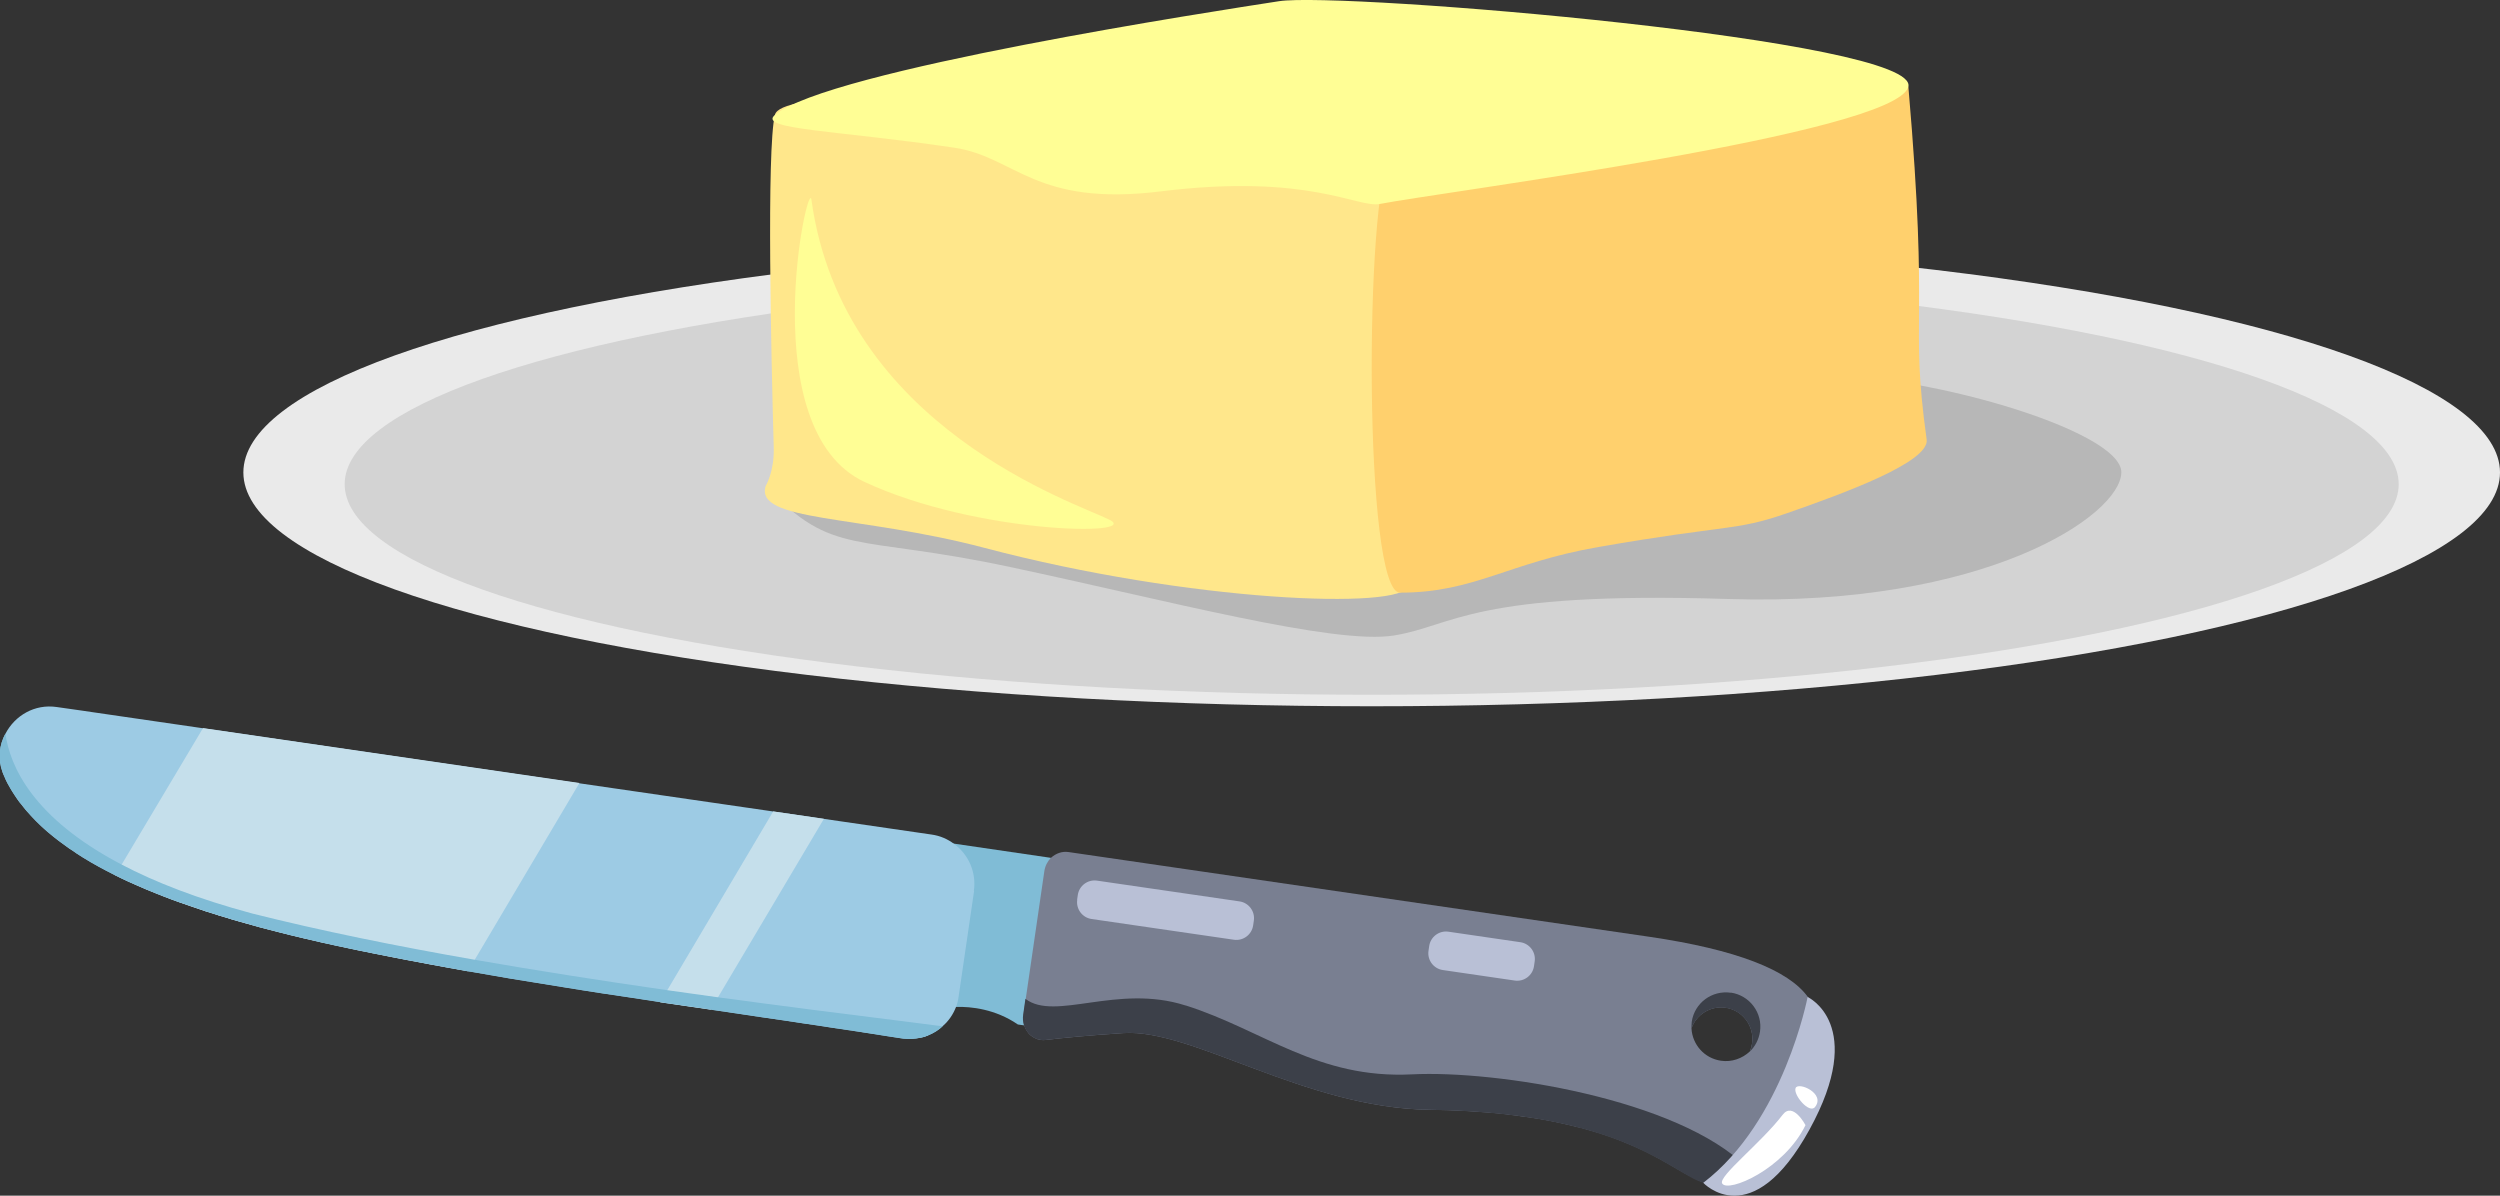 <?xml version="1.0" encoding="UTF-8"?>
<svg xmlns="http://www.w3.org/2000/svg" onmouseup="{ if(window.parent.document.onmouseup) window.parent.document.onmouseup(arguments[0]);}" viewBox="0 0 189.02 90.4" id="Layer_2"><rect x="0" y="0" width="189.02" height="90.4" fill="#333333" stroke="none"/><defs><style>
      .cls-1 {
        fill: #9dcbe4;
      }

      .cls-2 {
        fill: #fff;
      }

      .cls-3 {
        fill: #d3d3d3;
      }

      .cls-4 {
        fill: #80bcd6;
      }

      .cls-5 {
        fill: #ffe78b;
      }

      .cls-6 {
        fill: #b9c0d6;
      }

      .cls-7 {
        fill: #eaeaea;
      }

      .cls-8 {
        fill: #797f91;
      }

      .cls-9 {
        fill: #ffd06d;
      }

      .cls-10 {
        fill: #fffe95;
      }

      .cls-11 {
        fill: #3c4049;
      }

      .cls-12 {
        fill: #c5dfeb;
      }

      .cls-13 {
        fill: #b7b7b7;
      }
    </style></defs><g data-name="Ñëîé_2" id="_Ñëîé_2"><g><g><ellipse data-cppathid="10000" ry="17.68" rx="85.31" cy="35.72" cx="103.71" class="cls-7"/><g><ellipse data-cppathid="10001" ry="15.92" rx="77.65" cy="36.61" cx="103.71" class="cls-3"/><path data-cppathid="10002" d="M57.9,36.73c5.06,5.42,6.71,3.63,18.47,6.14,11.77,2.5,24.49,5.9,29.01,5.18,4.52-.72,5.88-3.37,25.32-2.76,19.43.61,29.65-6.34,29.69-9.57.04-3.24-15.6-7.69-23.4-7.33-7.8.36-79.09,8.34-79.09,8.34Z" class="cls-13"/><path data-cppathid="10003" d="M57.9,36.73s.66-1.09.6-2.92c-.19-6.68-.55-22.49.09-25.13.81-3.36,43.51.19,46.52,3.24s2.11,29.27,1.4,32.37c-.43,1.86-16.6,1.22-32.05-2.86-9.53-2.52-17.47-1.96-16.56-4.71Z" class="cls-5"/><path data-cppathid="10004" d="M144.29,6.58c1.61,18.57.08,17.26,1.38,26.65.24,1.7-6.25,4.07-10.61,5.59-3.89,1.35-4.5.84-14.22,2.54-6.86,1.2-9.37,3.45-14.99,3.45-2.77,0-2.66-30.2-.75-32.87,1.92-2.66,38.77-10.12,39.18-5.35Z" class="cls-9"/><path data-cppathid="10005" d="M58.59,8.69C62.57,5.32,92.06.81,96.71.09c4.65-.72,48.64,2.93,47.57,6.49s-35.29,7.93-39.95,8.84c-1.69.33-5.35-2.34-16.57-.95-9.53,1.18-10.98-2.61-15.59-3.3-8.96-1.33-14.9-1.37-13.58-2.48Z" class="cls-10"/><path data-cppathid="10006" d="M61.35,15.1c2.38,17.27,20.08,22.94,22.54,24.2,2.46,1.25-10.08,1.07-18.52-2.86-8.44-3.93-4.28-23.18-4.02-21.34Z" class="cls-10"/></g></g><g><g><path data-cppathid="10007" d="M79.46,64.87l-1.86,12.68-.64-.09c-1.7-1.17-3.54-1.36-4.67-1.33-.69.01-1.12.1-1.12.1-.05.27-.23.8-.47,1.28-.17.31-.35.61-.54.78-.18.08-.37.14-.56.17l-.69-.09.16-1.07,1.99-13.67,1.1.16,7.3,1.07Z" class="cls-4"/><g><g><path data-cppathid="10008" d="M79.46,64.86h0c-.26.26-.44.61-.5,1.01l-1.58,10.85c0,.06-.01.12-.01.18,0,.04,0,.08,0,.11,0,.06,0,.12,0,.18,0,.05.01.1.02.15,0,.03.01.05.02.09s.02.07.03.1c0,.01,0,.02.01.03.02.06.04.12.07.18.03.05.05.1.08.14.02.04.04.07.07.11.03.04.06.07.08.11,0,.01.02.03.03.04.01.02.03.04.05.05.03.04.07.07.11.1.03.03.08.06.11.08.1.07.19.12.3.16.02,0,.04.02.06.03.21.07.42.1.66.07,1.32-.16,3.28-.35,5.87-.52,5.23-.34,13.72,5.67,23.16,5.8.35,0,.69.01,1.03.02.13,0,.27,0,.4.01.23.01.45.02.68.03.58.02,1.15.06,1.68.1.19.01.38.03.57.04.24.02.47.04.7.06.22.02.44.04.66.07.21.03.42.05.63.08.22.03.43.06.64.09.18.02.36.05.54.07.46.07.89.14,1.32.22.24.05.48.1.71.14.18.04.36.07.54.12.26.06.52.11.77.18.12.03.25.06.37.09.02,0,.04,0,.06.01.09.02.17.04.25.06.02,0,.04.01.05.02.41.11.8.23,1.18.34.81.26,1.53.52,2.18.8.11.05.23.09.34.14.74.32,1.38.64,1.95.95.23.12.44.24.65.36.33.19.64.37.93.54.18.11.36.21.52.3,0,0,.01.01.03.01.09.05.17.1.26.14.03.01.06.03.08.04.1.06.2.11.28.15.09.05.18.09.26.13.07.03.14.06.21.09.08.03.17.06.25.09.12.04.24.06.35.08.07,0,.13.01.19.02.07,0,.14,0,.21,0,.07,0,.14-.01.21-.03.07-.01.14-.04.21-.06.08-.03.16-.06.24-.09.02,0,.05-.02.07-.03.07-.02.14-.05.21-.09.05-.02.1-.04.15-.07.18-.08.35-.16.51-.25.16-.09.32-.18.46-.28h0c.17-.11.33-.22.49-.34h0c1.38-1.04,2.44-2.63,3.24-4.29.2-.39.37-.77.52-1.16h0c.09-.24.18-.46.26-.68.72-1.9,1.08-3.61,1.18-4.28.13-.89-.08-1.71-.62-2.46-1.47-2.05-5.44-3.6-11.98-4.56l-43.94-6.41c-.49-.07-.95.11-1.31.43ZM130.47,76.19c1.3.19,2.19,1.4,2,2.7-.03.21-.09.42-.17.61-.57.53-1.36.82-2.18.7-1.26-.18-2.17-1.23-2.23-2.45.37-1.05,1.44-1.72,2.58-1.56Z" class="cls-8"/><path data-cppathid="10009" transform="translate(7.32 146.08) rotate(-81.71)" d="M87.92,62.09h.37c.7,0,1.28.57,1.28,1.28v10.89c0,.7-.57,1.28-1.28,1.28h-.37c-.7,0-1.28-.57-1.28-1.28v-10.88c0-.7.57-1.28,1.28-1.28Z" class="cls-6"/><path data-cppathid="10010" transform="translate(24.29 172.68) rotate(-81.69)" d="M111.83,68.27h.37c.7,0,1.28.57,1.28,1.28v5.5c0,.7-.57,1.28-1.28,1.28h-.37c-.7,0-1.28-.57-1.28-1.28v-5.5c0-.7.57-1.28,1.28-1.28Z" class="cls-6"/><path data-cppathid="10011" d="M89.65,76.02c5.9,1.88,9.97,5.57,17.11,5.21,6.35-.32,20.12,1.84,25.33,7.04-.64.47-1.35.87-2.14,1.15-2.7.95-4.74-5.27-21.86-5.51-9.44-.13-17.93-6.14-23.16-5.8-2.59.17-4.55.36-5.87.52-1.02.12-1.86-.82-1.7-1.91l.17-1.2c2.24,1.72,6.94-1.15,12.1.5Z" class="cls-11"/><path data-cppathid="10012" d="M128.78,89.43c6.1-4.65,7.89-14.05,7.89-14.05,0,0,4.52,2.07.14,10.03-4.37,7.96-8.03,4.02-8.03,4.02Z" class="cls-6"/><path data-cppathid="10013" d="M136.51,85.07c-1.62,3.33-5.86,5.14-6.3,4.41-.32-.53,2.93-3.05,4.57-5.19.78-1.03,1.73.78,1.73.78Z" class="cls-2"/><path data-cppathid="10014" d="M137.23,83.7c-.43.54-1.66-.92-1.47-1.43.19-.51,2.29.4,1.47,1.43Z" class="cls-2"/></g><path data-cppathid="10015" d="M130.87,75.05c1.42.21,2.41,1.53,2.2,2.95-.09.6-.37,1.12-.77,1.51.08-.19.14-.4.17-.61.19-1.3-.71-2.51-2-2.7-1.14-.17-2.21.51-2.58,1.56,0-.17,0-.33.02-.51.21-1.42,1.53-2.4,2.96-2.19Z" class="cls-11"/></g><path data-cppathid="10016" d="M73.65,67.36l-1.17,7.98c-.03.27-.1.54-.19.78-.22.57-.56,1.07-1,1.45-.33.31-.71.55-1.13.71-.18.08-.37.14-.56.17-.42.1-.87.13-1.32.07-.37-.06-.73-.11-1.11-.17-.54-.09-1.09-.17-1.65-.26-.14-.01-.29-.05-.44-.07-.71-.1-1.43-.22-2.15-.32-.72-.11-1.45-.23-2.19-.33-.97-.15-1.97-.3-2.97-.44-1.23-.18-2.45-.37-3.69-.55-.11-.01-.23-.03-.35-.06-1.11-.16-2.25-.32-3.38-.49-.15-.02-.3-.05-.45-.07-1.44-.22-2.9-.45-4.36-.66-.96-.15-1.94-.3-2.9-.46-1.36-.22-2.71-.44-4.07-.66-.88-.15-1.76-.31-2.65-.46-.18-.03-.37-.07-.55-.09-.94-.17-1.89-.34-2.82-.52-.56-.1-1.12-.21-1.67-.31-.84-.16-1.67-.32-2.5-.49-.69-.14-1.37-.27-2.05-.42-.69-.14-1.36-.29-2.03-.44-.45-.1-.89-.21-1.33-.31-.64-.15-1.26-.3-1.87-.46-.49-.13-.97-.24-1.44-.37-.33-.09-.65-.18-.96-.27-.4-.1-.79-.22-1.18-.33-.33-.1-.66-.21-1-.3-.01,0-.01-.01-.01-.01-.33-.1-.66-.21-1-.31-.32-.11-.64-.22-.95-.33-.25-.08-.49-.16-.73-.25-.1-.03-.22-.08-.33-.11-.37-.13-.72-.26-1.07-.4-.07-.02-.14-.05-.19-.08-.41-.16-.81-.32-1.2-.48-.19-.09-.4-.17-.6-.26-.24-.1-.48-.22-.73-.32-.17-.08-.36-.17-.53-.25-.16-.08-.32-.15-.47-.23-.87-.44-1.67-.87-2.41-1.33-.17-.1-.34-.22-.5-.32-.11-.08-.22-.15-.33-.23-.14-.08-.27-.17-.4-.27-1.02-.71-1.89-1.45-2.61-2.23-.31-.32-.6-.65-.85-.99-.05-.05-.08-.1-.13-.15-.06-.08-.11-.16-.17-.24-.13-.18-.24-.37-.37-.56-.05-.08-.1-.17-.15-.25-.07-.13-.14-.25-.22-.39-.08-.16-.17-.33-.24-.52-.05-.09-.09-.21-.13-.31-.38-1.03-.25-2.07.22-2.93.7-1.34,2.19-2.26,3.89-2l1.9.27.95.14,8.17,1.19,28.45,4.16,14.65,2.13,3.84.56,8.17,1.19c.64.09,1.21.34,1.7.71,1.08.79,1.7,2.14,1.49,3.56Z" class="cls-1"/><path data-cppathid="10017" d="M43.81,59.2l-8.43,14.23c-3.78-.66-7.5-1.38-11.07-2.18-6.53-1.46-11.7-3.14-15.59-5.08l6.63-11.12,28.45,4.15Z" class="cls-12"/><path data-cppathid="10018" d="M62.3,61.9l-8.57,14.44c-1.26-.18-2.54-.37-3.82-.56l8.55-14.43,3.83.56Z" class="cls-12"/></g><path data-cppathid="10019" d="M71.29,77.58c-.33.31-.71.55-1.13.71-.18.08-.37.14-.56.17-.42.1-.87.13-1.32.07-.37-.06-.73-.11-1.11-.17-.54-.09-1.09-.17-1.65-.26-.14-.01-.29-.05-.44-.07-.71-.1-1.43-.22-2.15-.32-.72-.11-1.45-.23-2.19-.33-.97-.15-1.97-.3-2.97-.44-1.23-.18-2.45-.37-3.69-.55-.11-.01-.23-.03-.35-.06-1.11-.16-2.25-.32-3.38-.49-.15-.02-.3-.05-.45-.07-1.44-.22-2.9-.45-4.36-.66-.96-.15-1.94-.3-2.9-.46-1.36-.22-2.71-.44-4.07-.66-.88-.15-1.76-.31-2.65-.46-.18-.03-.37-.07-.55-.09-.94-.17-1.89-.34-2.82-.52-.56-.1-1.12-.21-1.67-.31-.84-.16-1.67-.32-2.5-.49-.69-.14-1.37-.27-2.05-.42-.69-.14-1.36-.29-2.03-.44-.45-.1-.89-.21-1.33-.31-.64-.15-1.26-.3-1.87-.46-.49-.13-.97-.24-1.44-.37-.33-.09-.65-.18-.96-.28-.4-.1-.79-.22-1.18-.33-.33-.1-.66-.21-1-.3-.01,0-.01-.01-.01-.01-.33-.1-.66-.21-1-.31-.32-.11-.64-.22-.95-.33-.25-.08-.49-.16-.73-.25-.1-.03-.22-.08-.33-.11-.37-.13-.72-.26-1.07-.4-.07-.02-.14-.05-.19-.07-.09-.05-.19-.08-.29-.11-.31-.13-.62-.25-.92-.38-.19-.09-.4-.17-.6-.26-.24-.1-.48-.22-.73-.32-.17-.08-.36-.17-.53-.25-.16-.08-.32-.15-.47-.23-.87-.44-1.67-.87-2.41-1.33-.17-.1-.34-.22-.5-.32-.11-.08-.22-.15-.33-.23-.14-.08-.27-.17-.4-.27-1.44-1.01-2.59-2.08-3.46-3.22-.11-.13-.21-.26-.3-.39-.13-.18-.24-.37-.37-.56-.05-.08-.1-.17-.15-.25-.07-.13-.14-.25-.22-.39-.08-.16-.17-.33-.24-.52-.05-.09-.09-.21-.13-.31-.38-1.03-.25-2.07.22-2.93.34,2.47,2.07,6.39,8.77,9.9,2.53,1.33,5.76,2.6,9.9,3.71,5.25,1.32,10.88,2.46,16.78,3.49,4.7.82,9.56,1.58,14.55,2.3,1.27.18,2.55.36,3.85.54,4.86.66,9.79,1.29,14.78,1.91.54.07,1.09.14,1.63.21.19.02.4.05.6.07Z" class="cls-4"/></g></g></g></svg>